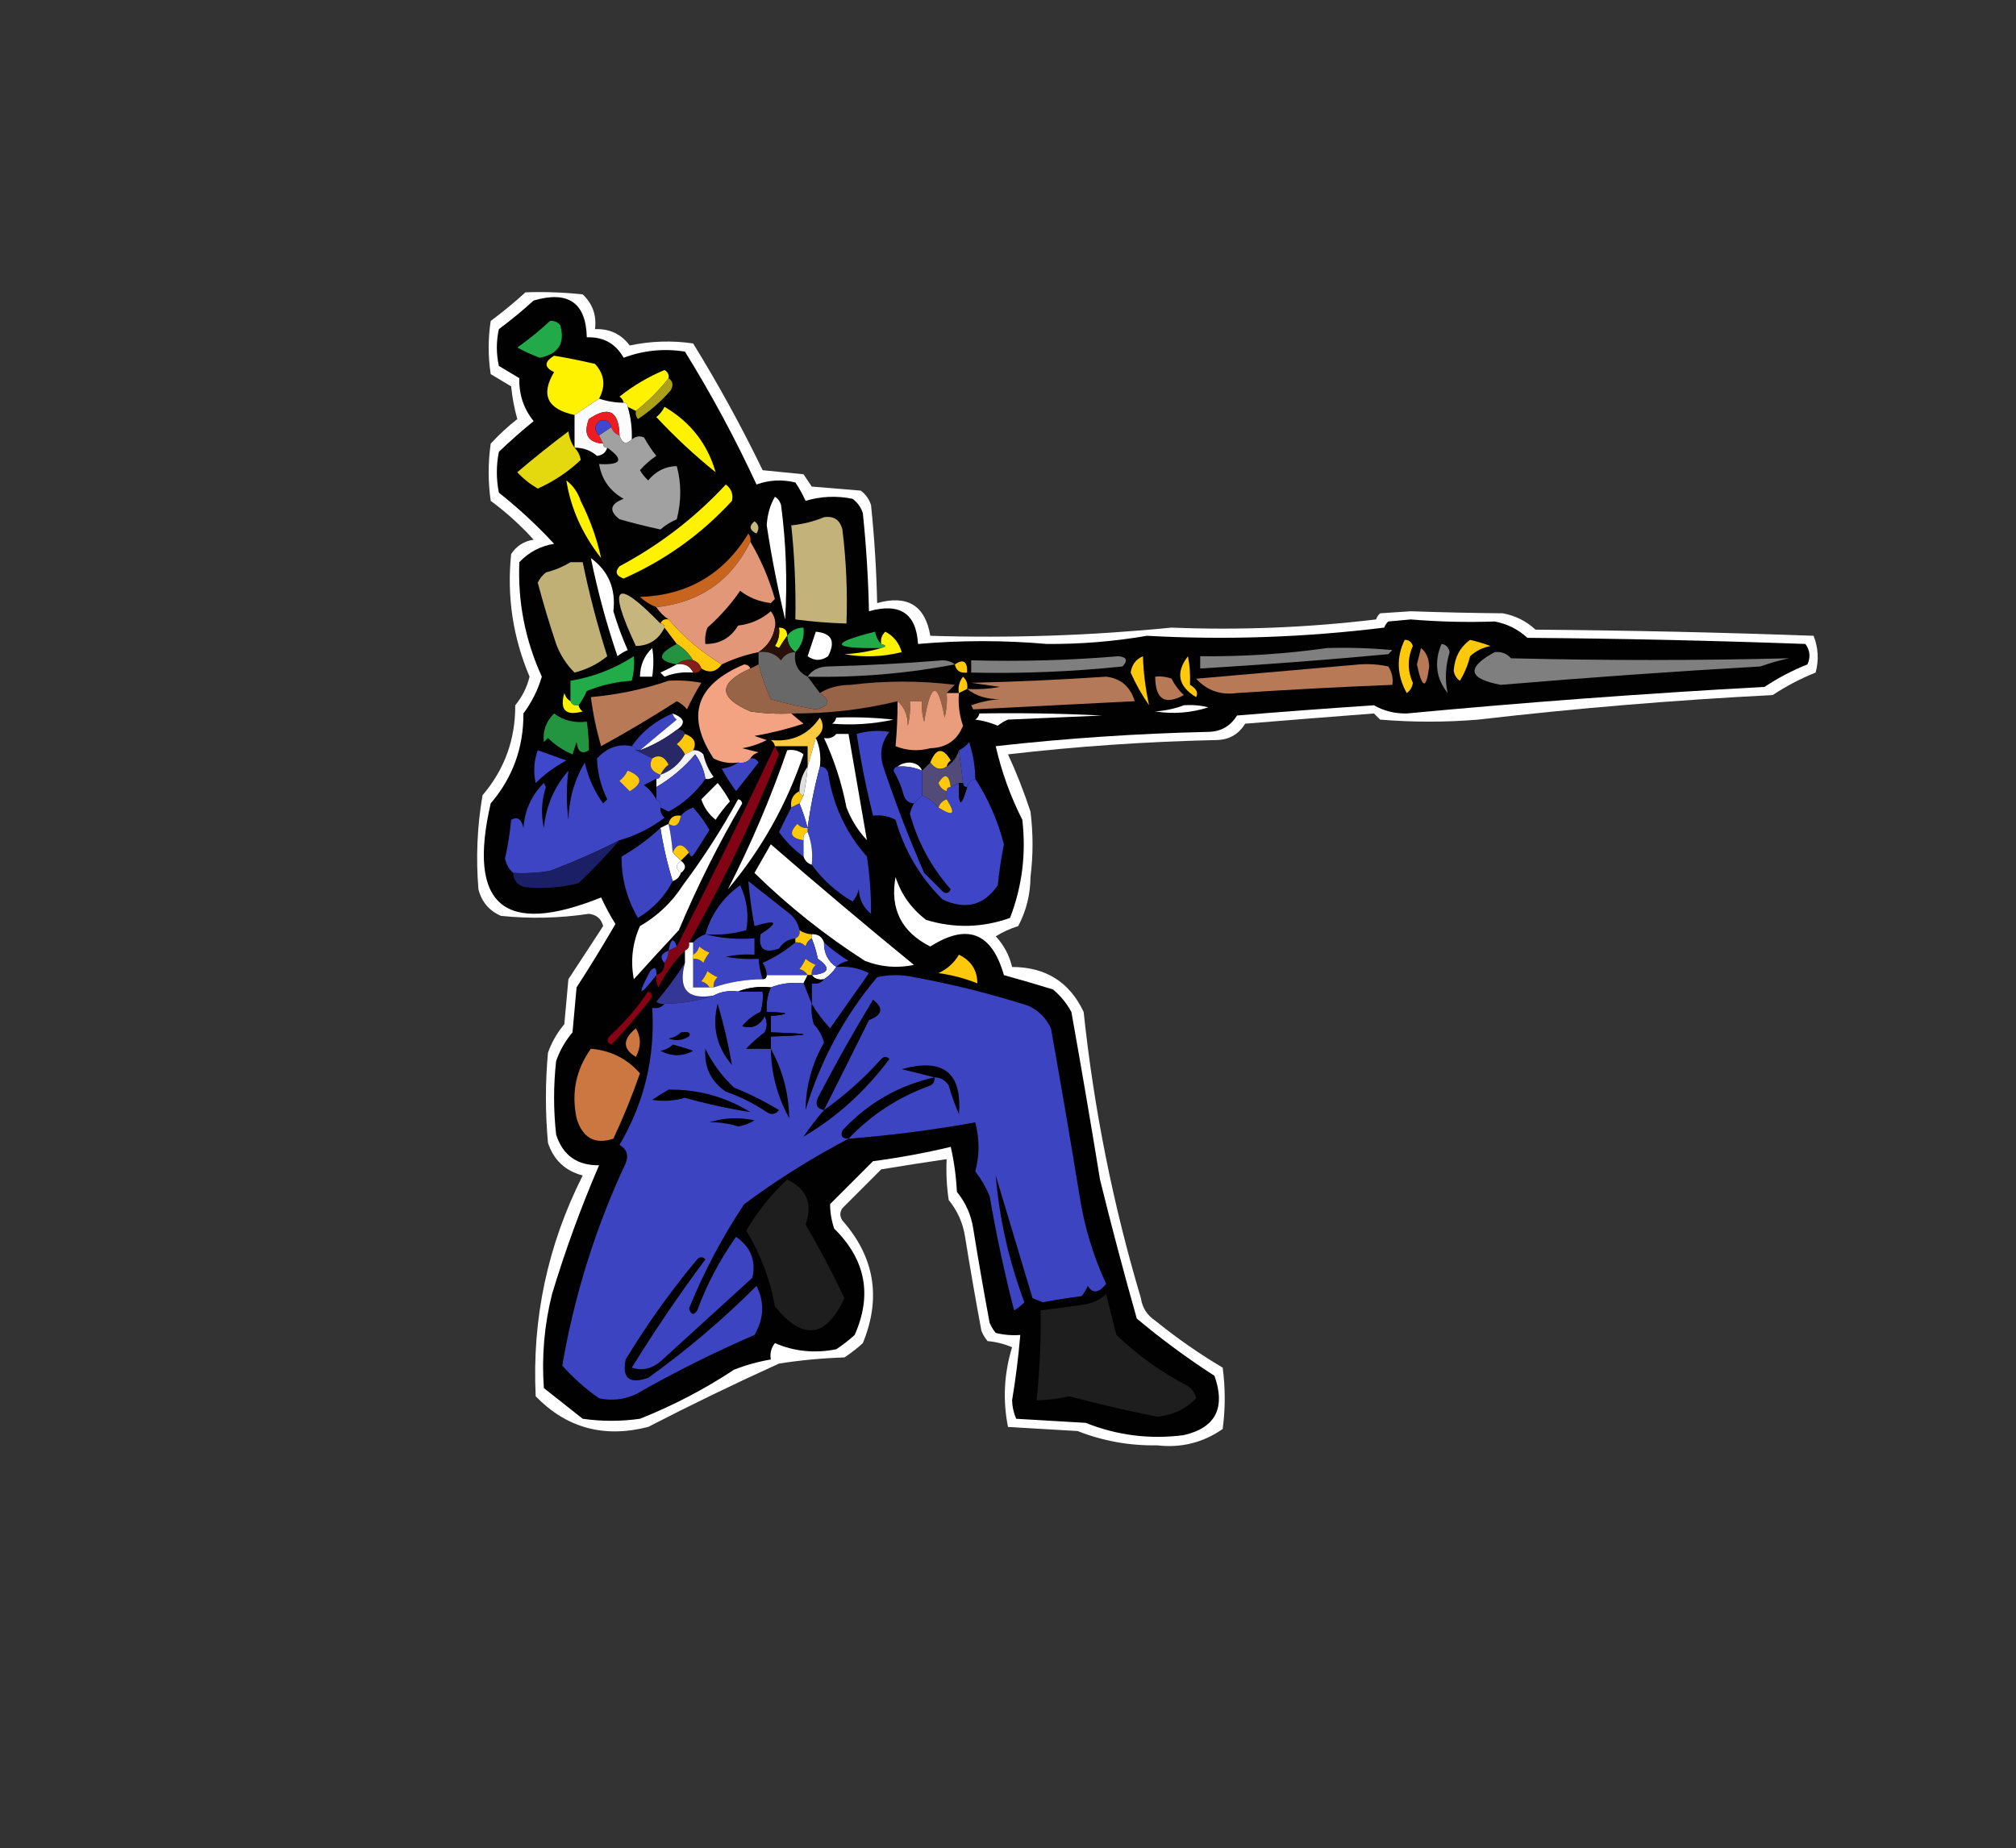 <?xml version="1.0" encoding="UTF-8"?>
<!DOCTYPE svg PUBLIC "-//W3C//DTD SVG 1.1//EN" "http://www.w3.org/Graphics/SVG/1.1/DTD/svg11.dtd">
<svg xmlns="http://www.w3.org/2000/svg" version="1.1" width="493px" height="452px" style="shape-rendering:geometricPrecision; text-rendering:geometricPrecision; image-rendering:optimizeQuality; fill-rule:evenodd; clip-rule:evenodd" xmlns:xlink="http://www.w3.org/1999/xlink">
<rect width="100%" height="100%" fill="#333333" stroke="none"/>
<g><path style="opacity:1" fill="#fefffe" d="M 128.5,71.5 C 133.179,71.334 137.845,71.501 142.5,72C 144.93,74.305 145.93,77.138 145.5,80.5C 149.054,80.361 151.888,81.694 154,84.5C 159.126,83.408 164.293,83.241 169.5,84C 175.675,94.013 181.341,104.346 186.5,115C 189.833,115.333 193.167,115.667 196.5,116C 197.167,117 197.833,118 198.5,119C 202.5,119.333 206.5,119.667 210.5,120C 211.701,120.903 212.535,122.069 213,123.5C 213.832,131.483 214.332,139.483 214.5,147.5C 221.922,145.433 226.256,148.099 227.5,155.5C 247.169,156.109 266.835,155.442 286.5,153.5C 303.18,154.167 319.847,153.5 336.5,151.5C 336.709,150.914 337.043,150.414 337.5,150C 340,149.833 342.5,149.667 345,149.5C 352.363,149.761 359.863,149.927 367.5,150C 370.588,150.579 373.255,151.913 375.5,154C 398.21,154.177 420.876,154.677 443.5,155.5C 444.655,158.446 444.821,161.446 444,164.5C 440.32,165.964 436.82,167.798 433.5,170C 409.326,171.234 385.326,173.234 361.5,176C 353.5,176.667 345.5,176.667 337.5,176C 337,175.5 336.5,175 336,174.5C 325.555,175.301 315.055,176.134 304.5,177C 302.892,179.609 300.559,180.942 297.5,181C 280.376,181.373 263.376,182.54 246.5,184.5C 248.579,189.003 250.412,193.67 252,198.5C 252.667,203.833 252.667,209.167 252,214.5C 251.969,218.768 250.969,222.768 249,226.5C 247.053,227.11 245.219,227.943 243.5,229C 245.484,231.134 246.818,233.634 247.5,236.5C 255.725,236.521 261.559,240.188 265,247.5C 267.525,271.328 272.191,294.662 279,317.5C 279.346,319.848 280.513,321.681 282.5,323C 287.745,327.253 293.245,331.086 299,334.5C 299.667,339.5 299.667,344.5 299,349.5C 294.195,352.846 288.862,354.179 283,353.5C 276.256,353.618 269.756,352.451 263.5,350C 257.833,349.667 252.167,349.333 246.5,349C 245.195,342.468 245.529,335.968 247.5,329.5C 245.577,328.692 243.577,328.192 241.5,328C 240.874,327.25 240.374,326.416 240,325.5C 238.574,317.853 237.241,310.186 236,302.5C 235.479,299.126 234.146,296.126 232,293.5C 231.502,290.183 231.335,286.85 231.5,283.5C 226.173,284.285 220.839,285.118 215.5,286C 212.333,289.167 209.167,292.333 206,295.5C 205.333,296.5 205.333,297.5 206,298.5C 213.879,307.441 215.545,317.441 211,328.5C 209.59,329.787 208.09,330.954 206.5,332C 201.136,332.171 195.802,332.671 190.5,333.5C 179.72,338.39 169.053,343.556 158.5,349C 147.684,351.761 138.517,349.261 131,341.5C 130.079,322.515 133.912,304.515 142.5,287.5C 138.21,286.376 135.377,283.71 134,279.5C 133.333,272.167 133.333,264.833 134,257.5C 134.901,254.929 136.234,252.596 138,250.5C 138.333,246.833 138.667,243.167 139,239.5C 141.833,235.167 144.667,230.833 147.5,226.5C 147.038,224.709 145.871,223.709 144,223.5C 136.859,224.577 129.693,224.744 122.5,224C 119.619,222.749 117.786,220.583 117,217.5C 116.358,209.797 116.691,202.131 118,194.5C 123.38,188.194 126.046,180.86 126,172.5C 127.696,170.44 128.863,168.107 129.5,165.5C 125.423,155.866 123.923,145.866 125,135.5C 126.319,133.513 128.152,132.346 130.5,132C 127.299,128.464 123.799,125.297 120,122.5C 119.333,117.833 119.333,113.167 120,108.5C 122.043,106.288 124.209,104.288 126.5,102.5C 125.77,99.891 125.27,97.224 125,94.5C 123.333,93.5 121.667,92.5 120,91.5C 119.333,87.167 119.333,82.833 120,78.5C 122.996,76.267 125.829,73.934 128.5,71.5 Z"/></g>
<g><path style="opacity:1" fill="#020101" d="M 130.5,73.5 C 138.963,71.036 143.297,74.036 143.5,82.5C 147.555,82.359 150.555,84.026 152.5,87.5C 157.362,85.68 162.362,85.18 167.5,86C 173.969,96.435 179.803,107.268 185,118.5C 188.073,117.383 191.24,117.216 194.5,118C 195.46,119.419 196.293,120.919 197,122.5C 200.744,121.374 204.577,121.207 208.5,122C 209.701,122.903 210.535,124.069 211,125.5C 211.832,133.483 212.332,141.483 212.5,149.5C 220.064,147.37 224.064,150.037 224.5,157.5C 234.981,156.58 245.481,156.58 256,157.5C 264.23,157.56 272.396,156.893 280.5,155.5C 299.713,156.563 319.046,155.896 338.5,153.5C 338.709,152.914 339.043,152.414 339.5,152C 341.333,151.833 343.167,151.667 345,151.5C 351.808,152.075 358.641,152.242 365.5,152C 368.588,152.579 371.255,153.913 373.5,156C 396.21,156.177 418.876,156.677 441.5,157.5C 442.631,159.074 442.798,160.741 442,162.5C 438.32,163.964 434.82,165.798 431.5,168C 402.014,169.616 372.848,171.783 344,174.5C 341.094,174.555 338.427,173.888 336,172.5C 324.833,173.238 313.666,174.072 302.5,175C 300.892,177.609 298.559,178.942 295.5,179C 278.048,179.402 260.715,180.569 243.5,182.5C 244.927,188.763 247.094,194.763 250,200.5C 250.964,208.787 249.964,216.787 247,224.5C 240.249,226.915 233.416,227.082 226.5,225C 222.884,222.258 220.384,218.758 219,214.5C 217.596,222.268 220.429,227.935 227.5,231.5C 236.534,225.74 242.534,228.074 245.5,238.5C 249.527,239.605 253.527,240.771 257.5,242C 259.359,243.558 260.859,245.391 262,247.5C 264.436,261.113 266.769,274.78 269,288.5C 271.816,299.936 274.816,311.27 278,322.5C 284.074,327.581 290.407,332.248 297,336.5C 299.748,344.378 297.248,349.211 289.5,351C 281.228,352.082 273.228,351.082 265.5,348C 259.833,347.667 254.167,347.333 248.5,347C 247.884,345.6 247.551,344.1 247.5,342.5C 248.386,337.186 249.053,331.853 249.5,326.5C 247.473,326.662 245.473,326.495 243.5,326C 242.874,325.25 242.374,324.416 242,323.5C 240.574,315.853 239.241,308.186 238,300.5C 237.479,297.126 236.146,294.126 234,291.5C 233.825,287.789 233.325,284.122 232.5,280.5C 226.241,281.99 219.908,283.157 213.5,284C 210,287.5 206.5,291 203,294.5C 202.986,296.471 203.319,298.471 204,300.5C 211.686,308.063 213.352,316.729 209,326.5C 207.59,327.787 206.09,328.954 204.5,330C 199.245,331.047 194.245,330.547 189.5,328.5C 188.571,329.689 188.238,331.022 188.5,332.5C 185.432,333.022 182.432,333.855 179.5,335C 172.274,339.78 164.608,343.78 156.5,347C 151.833,347.667 147.167,347.667 142.5,347C 139.333,344.5 136.167,342 133,339.5C 132.441,331.742 133.107,324.076 135,316.5C 138.245,305.764 142.078,295.264 146.5,285C 141.128,285.068 137.628,282.568 136,277.5C 135.333,271.5 135.333,265.5 136,259.5C 136.901,256.929 138.234,254.596 140,252.5C 140.333,248.833 140.667,245.167 141,241.5C 144.305,236.384 147.472,231.217 150.5,226C 149.206,223.913 148.039,221.746 147,219.5C 123.241,229.072 114.241,221.406 120,196.5C 125.38,190.194 128.046,182.86 128,174.5C 130.03,171.774 131.53,168.774 132.5,165.5C 128.432,156.57 126.599,147.237 127,137.5C 129.295,135.062 132.128,133.562 135.5,133C 131.301,128.466 126.801,124.299 122,120.5C 121.333,117.167 121.333,113.833 122,110.5C 124.739,107.882 127.573,105.382 130.5,103C 128.059,99.989 126.893,96.489 127,92.5C 125.333,91.5 123.667,90.5 122,89.5C 121.333,86.5 121.333,83.5 122,80.5C 124.996,78.267 127.829,75.934 130.5,73.5 Z"/></g>
<g><path style="opacity:1" fill="#22a949" d="M 134.5,78.5 C 135.496,78.414 136.329,78.748 137,79.5C 138.252,83.925 136.586,86.592 132,87.5C 130.107,86.804 128.274,85.97 126.5,85C 129.355,82.969 132.022,80.802 134.5,78.5 Z"/></g>
<g><path style="opacity:1" fill="#fef200" d="M 146.5,97.5 C 144.537,98.82 142.537,100.154 140.5,101.5C 133.834,100.07 132.168,96.57 135.5,91C 133.043,89.846 133.043,88.512 135.5,87C 138.596,87.509 141.929,88.175 145.5,89C 147.838,91.542 148.172,94.375 146.5,97.5 Z"/></g>
<g><path style="opacity:1" fill="#fef200" d="M 163.5,92.5 C 161.167,95.5 158.5,98.167 155.5,100.5C 154.833,100.167 154.167,99.833 153.5,99.5C 153.5,98.833 153.167,98.5 152.5,98.5C 152.389,97.883 152.056,97.383 151.5,97C 154.869,94.316 158.536,92.149 162.5,90.5C 163.298,90.957 163.631,91.624 163.5,92.5 Z"/></g>
<g><path style="opacity:1" fill="#aaa019" d="M 163.5,92.5 C 164.573,93.251 164.74,94.251 164,95.5C 161.629,98.206 158.963,100.539 156,102.5C 155.536,101.906 155.369,101.239 155.5,100.5C 158.5,98.167 161.167,95.5 163.5,92.5 Z"/></g>
<g><path style="opacity:1" fill="#fbfbfb" d="M 146.5,97.5 C 148.435,98.15 150.435,98.483 152.5,98.5C 153.167,98.5 153.5,98.833 153.5,99.5C 154.265,102.096 154.599,104.763 154.5,107.5C 153.105,108.815 152.105,108.481 151.5,106.5C 151.336,100.512 148.836,99.179 144,102.5C 142.608,106.22 143.775,108.22 147.5,108.5C 147.5,109.167 147.833,109.5 148.5,109.5C 148.134,110.695 147.301,111.361 146,111.5C 144.433,110.144 142.6,109.477 140.5,109.5C 140.5,106.833 140.5,104.167 140.5,101.5C 142.537,100.154 144.537,98.82 146.5,97.5 Z"/></g>
<g><path style="opacity:1" fill="#fef200" d="M 162.5,99.5 C 168.848,103.228 173.015,108.562 175,115.5C 169.866,111.367 165.032,106.867 160.5,102C 161.381,101.292 162.047,100.458 162.5,99.5 Z"/></g>
<g><path style="opacity:1" fill="#ec1c23" d="M 151.5,106.5 C 150.5,106.167 149.833,105.5 149.5,104.5C 148.998,102.915 147.998,102.415 146.5,103C 145.316,104.145 145.316,105.312 146.5,106.5C 146.833,107.167 147.167,107.833 147.5,108.5C 143.775,108.22 142.608,106.22 144,102.5C 148.836,99.179 151.336,100.512 151.5,106.5 Z"/></g>
<g><path style="opacity:1" fill="#3f47cc" d="M 149.5,104.5 C 148.5,105.167 147.5,105.833 146.5,106.5C 145.316,105.312 145.316,104.145 146.5,103C 147.998,102.415 148.998,102.915 149.5,104.5 Z"/></g>
<g><path style="opacity:1" fill="#e4d80e" d="M 140.5,109.5 C 141.362,110.39 141.862,111.39 142,112.5C 138.908,115.422 135.408,117.755 131.5,119.5C 129.611,118.396 127.945,117.063 126.5,115.5C 130.536,112.057 134.703,108.724 139,105.5C 139.21,107.058 139.71,108.391 140.5,109.5 Z"/></g>
<g><path style="opacity:1" fill="#a1a1a1" d="M 149.5,104.5 C 149.833,105.5 150.5,106.167 151.5,106.5C 152.105,108.481 153.105,108.815 154.5,107.5C 155.423,106.697 156.423,106.53 157.5,107C 158.376,108.586 159.376,110.086 160.5,111.5C 159.019,112.48 157.685,113.647 156.5,115C 157.047,115.925 157.713,116.758 158.5,117.5C 160.394,115.219 162.728,114.052 165.5,114C 166.642,118.24 166.642,122.573 165.5,127C 164.034,127.635 162.7,128.469 161.5,129.5C 158.148,128.774 154.815,127.941 151.5,127C 148.846,124.928 149.18,123.261 152.5,122C 149.137,120.101 147.137,117.268 146.5,113.5C 151.997,113.781 152.664,112.447 148.5,109.5C 147.833,109.5 147.5,109.167 147.5,108.5C 147.167,107.833 146.833,107.167 146.5,106.5C 147.5,105.833 148.5,105.167 149.5,104.5 Z"/></g>
<g><path style="opacity:1" fill="#fef200" d="M 138.5,117.5 C 140.136,118.749 141.303,120.416 142,122.5C 144.296,127.061 145.963,131.728 147,136.5C 142.413,130.683 139.58,124.35 138.5,117.5 Z"/></g>
<g><path style="opacity:1" fill="#fef200" d="M 177.5,118.5 C 178.848,119.527 179.348,120.86 179,122.5C 171.489,130.673 162.656,137.006 152.5,141.5C 150.646,140.824 150.313,139.824 151.5,138.5C 161.318,133.266 169.984,126.599 177.5,118.5 Z"/></g>
<g><path style="opacity:1" fill="#fefffe" d="M 189.5,121.5 C 190.222,121.918 190.722,122.584 191,123.5C 192.234,132.809 192.567,142.142 192,151.5C 190.177,143.885 188.677,136.218 187.5,128.5C 187.643,125.887 188.31,123.553 189.5,121.5 Z"/></g>
<g><path style="opacity:1" fill="#c3b279" d="M 201.5,126.5 C 203.911,126.137 205.411,127.137 206,129.5C 206.944,137.156 207.277,144.822 207,152.5C 202.873,152.388 198.706,152.055 194.5,151.5C 194.646,143.804 194.313,136.138 193.5,128.5C 196.373,128.198 199.039,127.531 201.5,126.5 Z"/></g>
<g><path style="opacity:1" fill="#c8b87d" d="M 184.5,127.5 C 185.573,128.251 185.74,129.251 185,130.5C 183.272,129.648 183.105,128.648 184.5,127.5 Z"/></g>
<g><path style="opacity:1" fill="#c7641d" d="M 183.5,132.5 C 178.828,142.013 171.162,147.346 160.5,148.5C 159.027,147.928 157.693,147.095 156.5,146C 168.134,145.6 176.967,140.434 183,130.5C 183.464,131.094 183.631,131.761 183.5,132.5 Z"/></g>
<g><path style="opacity:1" fill="#e19778" d="M 183.5,132.5 C 186.06,136.819 188.06,141.486 189.5,146.5C 189.167,146.833 188.833,147.167 188.5,147.5C 185.655,147.167 183.155,146.167 181,144.5C 178.789,147.723 176.122,150.723 173,153.5C 172.51,154.793 172.343,156.127 172.5,157.5C 175.967,157.554 178.634,156.054 180.5,153C 183.539,152.647 186.205,151.48 188.5,149.5C 189.429,150.689 189.762,152.022 189.5,153.5C 189.024,156.071 187.69,158.071 185.5,159.5C 182.373,160.125 179.373,161.125 176.5,162.5C 171.57,159.535 167.237,155.869 163.5,151.5C 162.306,150.728 161.306,149.728 160.5,148.5C 171.162,147.346 178.828,142.013 183.5,132.5 Z"/></g>
<g><path style="opacity:1" fill="#fefffe" d="M 144.5,136.5 C 148.799,139.651 150.633,143.984 150,149.5C 150.975,152.76 152.142,155.927 153.5,159C 152.584,159.374 151.75,159.874 151,160.5C 148.323,152.635 146.156,144.635 144.5,136.5 Z"/></g>
<g><path style="opacity:1" fill="#c1b076" d="M 139.5,137.5 C 140.5,137.5 141.5,137.5 142.5,137.5C 144.088,145.266 146.088,152.933 148.5,160.5C 146.206,162.388 143.539,163.722 140.5,164.5C 138.515,162.543 137.015,160.21 136,157.5C 134.344,152.54 132.844,147.54 131.5,142.5C 131.977,141.522 132.643,140.689 133.5,140C 135.723,139.434 137.723,138.6 139.5,137.5 Z"/></g>
<g><path style="opacity:1" fill="#c6b57c" d="M 161.5,152.5 C 162.167,152.5 162.5,152.833 162.5,153.5C 161.069,156.435 158.736,157.935 155.5,158C 148.467,142.997 150.467,141.164 161.5,152.5 Z"/></g>
<g><path style="opacity:1" fill="#fec90d" d="M 161.5,152.5 C 161.842,151.662 162.508,151.328 163.5,151.5C 167.237,155.869 171.57,159.535 176.5,162.5C 175.104,164.373 173.437,164.706 171.5,163.5C 171.167,162.5 170.5,161.833 169.5,161.5C 168.5,159.833 167.167,158.5 165.5,157.5C 164.488,156.128 163.488,154.795 162.5,153.5C 162.5,152.833 162.167,152.5 161.5,152.5 Z"/></g>
<g><path style="opacity:1" fill="#fef200" d="M 190.5,153.5 C 191.833,153.5 192.5,154.167 192.5,155.5C 191.842,156.398 191.176,157.398 190.5,158.5C 190.167,158.333 189.833,158.167 189.5,158C 190.38,156.644 190.714,155.144 190.5,153.5 Z"/></g>
<g><path style="opacity:1" fill="#22b14b" d="M 194.5,159.5 C 193.194,158.533 192.527,157.199 192.5,155.5C 193.467,154.194 194.801,153.527 196.5,153.5C 196.741,155.898 196.074,157.898 194.5,159.5 Z"/></g>
<g><path style="opacity:1" fill="#fefffe" d="M 199.5,154.5 C 203.395,154.857 204.395,156.857 202.5,160.5C 200.802,161.681 199.135,161.681 197.5,160.5C 198.172,158.47 198.838,156.47 199.5,154.5 Z"/></g>
<g><path style="opacity:1" fill="#22aa49" d="M 215.5,157.5 C 216.833,157.833 216.833,158.167 215.5,158.5C 203.193,158.674 202.693,157.341 214,154.5C 214.232,155.737 214.732,156.737 215.5,157.5 Z"/></g>
<g><path style="opacity:1" fill="#fef200" d="M 215.5,158.5 C 216.833,158.167 216.833,157.833 215.5,157.5C 215.281,156.325 215.614,155.325 216.5,154.5C 218.543,155.579 219.876,157.246 220.5,159.5C 215.869,160.662 211.202,160.828 206.5,160C 209.695,159.819 212.695,159.319 215.5,158.5 Z"/></g>
<g><path style="opacity:1" fill="#29100a" d="M 189.5,153.5 C 189.833,153.5 190.167,153.5 190.5,153.5C 190.714,155.144 190.38,156.644 189.5,158C 189.833,158.167 190.167,158.333 190.5,158.5C 191.176,157.398 191.842,156.398 192.5,155.5C 192.527,157.199 193.194,158.533 194.5,159.5C 192.983,159.511 191.816,160.177 191,161.5C 189.556,159.845 187.722,159.178 185.5,159.5C 187.69,158.071 189.024,156.071 189.5,153.5 Z"/></g>
<g><path style="opacity:1" fill="#fec90d" d="M 343.5,156.5 C 344.497,156.47 345.164,156.97 345.5,158C 344.167,161 344.167,164 345.5,167C 345.37,168.059 344.87,168.892 344,169.5C 341.592,165.133 341.425,160.8 343.5,156.5 Z"/></g>
<g><path style="opacity:1" fill="#fec90d" d="M 359.5,156.5 C 361.179,156.892 362.846,157.392 364.5,158C 362.579,158.36 360.912,159.194 359.5,160.5C 358.965,162.661 358.132,164.661 357,166.5C 356.13,165.892 355.63,165.059 355.5,164C 355.737,160.747 357.071,158.247 359.5,156.5 Z"/></g>
<g><path style="opacity:1" fill="#239341" d="M 165.5,157.5 C 167.167,158.5 168.5,159.833 169.5,161.5C 167.901,161.232 166.568,161.566 165.5,162.5C 160.675,161.644 160.675,159.978 165.5,157.5 Z"/></g>
<g><path style="opacity:1" fill="#7e7f7e" d="M 352.5,157.5 C 353.586,157.62 354.253,158.287 354.5,159.5C 353.48,162.839 353.313,166.173 354,169.5C 351.168,165.919 350.668,161.919 352.5,157.5 Z"/></g>
<g><path style="opacity:1" fill="#fefffe" d="M 159.5,158.5 C 159.865,160.588 159.865,162.921 159.5,165.5C 158.5,165.5 157.5,165.5 156.5,165.5C 156.545,162.679 157.545,160.346 159.5,158.5 Z"/></g>
<g><path style="opacity:1" fill="#7e7f7e" d="M 324.5,158.5 C 329.844,158.334 335.177,158.501 340.5,159C 340.167,159.333 339.833,159.667 339.5,160C 324.182,161.416 308.848,162.582 293.5,163.5C 293.5,162.5 293.5,161.5 293.5,160.5C 304.034,160.607 314.367,159.94 324.5,158.5 Z"/></g>
<g><path style="opacity:1" fill="#b87a56" d="M 347.5,158.5 C 348.765,159.514 349.431,161.014 349.5,163C 348.789,168.699 347.789,168.532 346.5,162.5C 346.846,161.151 347.179,159.817 347.5,158.5 Z"/></g>
<g><path style="opacity:1" fill="#686868" d="M 185.5,159.5 C 187.722,159.178 189.556,159.845 191,161.5C 191.816,160.177 192.983,159.511 194.5,159.5C 194.087,162.32 195.087,164.32 197.5,165.5C 198.512,166.872 199.512,168.205 200.5,169.5C 203.233,171.397 202.9,172.73 199.5,173.5C 195.78,172.88 192.114,172.047 188.5,171C 187.268,168.234 186.268,165.401 185.5,162.5C 185.5,161.5 185.5,160.5 185.5,159.5 Z"/></g>
<g><path style="opacity:1" fill="#7e7f7e" d="M 365.5,159.5 C 367.103,159.312 368.437,159.812 369.5,161C 392.185,161.564 414.851,161.564 437.5,161C 435.122,161.511 432.788,162.178 430.5,163C 409.309,164.22 388.142,165.72 367,167.5C 358.989,165.989 358.489,163.323 365.5,159.5 Z"/></g>
<g><path style="opacity:1" fill="#22ab49" d="M 141.5,172.5 C 140.508,172.672 139.842,172.338 139.5,171.5C 139.5,169.833 139.5,168.167 139.5,166.5C 145.08,165.584 150.247,163.584 155,160.5C 155.18,162.488 155.014,164.488 154.5,166.5C 150.708,166.726 147.041,167.56 143.5,169C 142.915,170.302 142.249,171.469 141.5,172.5 Z"/></g>
<g><path style="opacity:1" fill="#7e7f7e" d="M 273.5,160.5 C 275.549,160.706 275.883,161.539 274.5,163C 262.202,164.284 249.869,164.784 237.5,164.5C 237.5,163.5 237.5,162.5 237.5,161.5C 249.678,161.828 261.678,161.495 273.5,160.5 Z"/></g>
<g><path style="opacity:1" fill="#fec90d" d="M 279.5,160.5 C 279.604,164.35 280.104,168.35 281,172.5C 279.23,169.958 277.73,167.291 276.5,164.5C 276.787,162.557 277.787,161.223 279.5,160.5 Z"/></g>
<g><path style="opacity:1" fill="#fec90d" d="M 290.5,160.5 C 290.938,162.638 291.105,164.972 291,167.5C 292.58,168.426 293.08,169.426 292.5,170.5C 288.105,167.86 287.439,164.526 290.5,160.5 Z"/></g>
<g><path style="opacity:1" fill="#831e18" d="M 165.5,162.5 C 166.568,161.566 167.901,161.232 169.5,161.5C 170.5,161.833 171.167,162.5 171.5,163.5C 171.158,164.338 170.492,164.672 169.5,164.5C 168.713,162.896 167.38,162.229 165.5,162.5 Z"/></g>
<g><path style="opacity:1" fill="#7e7f7e" d="M 233.5,162.5 C 221.776,164.749 209.776,165.749 197.5,165.5C 198.589,163.883 200.256,163.05 202.5,163C 211.853,162.753 221.186,162.253 230.5,161.5C 231.726,161.52 232.726,161.853 233.5,162.5 Z"/></g>
<g><path style="opacity:1" fill="#fec90d" d="M 233.5,162.5 C 235.598,161.086 236.598,161.752 236.5,164.5C 234.821,164.715 233.821,164.048 233.5,162.5 Z"/></g>
<g><path style="opacity:1" fill="#fefffe" d="M 165.5,162.5 C 167.38,162.229 168.713,162.896 169.5,164.5C 167.08,164.292 164.747,164.626 162.5,165.5C 162.167,165.167 161.833,164.833 161.5,164.5C 162.949,163.828 164.282,163.161 165.5,162.5 Z"/></g>
<g><path style="opacity:1" fill="#f3a381" d="M 183.5,163.5 C 175.581,167.07 175.581,170.57 183.5,174C 186.817,174.498 190.15,174.665 193.5,174.5C 194.429,175.315 195.429,176.148 196.5,177C 192.642,178.273 188.642,179.273 184.5,180C 185.5,180.333 186.5,180.667 187.5,181C 185.608,181.973 183.608,182.64 181.5,183C 182.833,183.333 184.167,183.667 185.5,184C 184.584,184.278 183.918,184.778 183.5,185.5C 182.791,186.404 181.791,186.737 180.5,186.5C 178.396,186.799 176.396,186.466 174.5,185.5C 167.667,175.106 170.167,167.44 182,162.5C 182.765,162.57 183.265,162.903 183.5,163.5 Z"/></g>
<g><path style="opacity:1" fill="#976448" d="M 185.5,162.5 C 186.268,165.401 187.268,168.234 188.5,171C 192.114,172.047 195.78,172.88 199.5,173.5C 202.9,172.73 203.233,171.397 200.5,169.5C 202.571,168.191 205.071,167.525 208,167.5C 216.512,166.443 225.012,166.443 233.5,167.5C 232.757,168.182 232.091,168.849 231.5,169.5C 231.662,171.527 231.495,173.527 231,175.5C 229.3,166.435 227.634,166.769 226,176.5C 225.506,174.866 225.34,173.199 225.5,171.5C 224.5,171.5 223.5,171.5 222.5,171.5C 222.662,173.527 222.495,175.527 222,177.5C 221.998,174.949 221.164,172.949 219.5,171.5C 211.116,173.556 202.45,174.556 193.5,174.5C 190.15,174.665 186.817,174.498 183.5,174C 175.581,170.57 175.581,167.07 183.5,163.5C 184.167,163.167 184.833,162.833 185.5,162.5 Z"/></g>
<g><path style="opacity:1" fill="#b87a56" d="M 332.5,162.5 C 334.857,162.337 337.19,162.503 339.5,163C 340.38,164.356 340.714,165.856 340.5,167.5C 327.828,168.008 315.161,168.675 302.5,169.5C 298.509,170.067 295.175,168.9 292.5,166C 305.984,164.828 319.318,163.661 332.5,162.5 Z"/></g>
<g><path style="opacity:1" fill="#fec90d" d="M 236.5,168.5 C 235.833,168.833 235.167,169.167 234.5,169.5C 234.238,168.022 234.571,166.689 235.5,165.5C 236.386,166.325 236.719,167.325 236.5,168.5 Z"/></g>
<g><path style="opacity:1" fill="#b47959" d="M 236.5,168.5 C 239.187,168.664 241.854,168.497 244.5,168C 242.167,167.667 239.833,167.333 237.5,167C 248.515,166.741 259.515,166.241 270.5,165.5C 274.076,165.927 276.409,167.927 277.5,171.5C 264.271,172.175 251.104,172.842 238,173.5C 237.833,173.167 237.667,172.833 237.5,172.5C 239.766,171.686 242.1,171.186 244.5,171C 241.325,171.053 238.658,170.22 236.5,168.5 Z"/></g>
<g><path style="opacity:1" fill="#b87a56" d="M 282.5,165.5 C 283.873,165.343 285.207,165.51 286.5,166C 287.257,167.512 288.257,168.846 289.5,170C 284.852,172.551 282.518,171.051 282.5,165.5 Z"/></g>
<g><path style="opacity:1" fill="#b87a56" d="M 163.5,166.5 C 166.187,166.336 168.854,166.503 171.5,167C 170.206,169.087 169.039,171.254 168,173.5C 167.311,172.643 166.478,171.977 165.5,171.5C 159.444,175.398 153.277,179.064 147,182.5C 145.844,178.56 145.01,174.56 144.5,170.5C 151.116,169.903 157.449,168.569 163.5,166.5 Z"/></g>
<g><path style="opacity:1" fill="#e99d7c" d="M 231.5,169.5 C 232.5,169.5 233.5,169.5 234.5,169.5C 234.274,172.249 234.607,174.916 235.5,177.5C 234.088,181.048 231.421,182.881 227.5,183C 224.571,183.777 221.737,183.61 219,182.5C 219.337,178.921 219.504,175.254 219.5,171.5C 221.164,172.949 221.998,174.949 222,177.5C 222.495,175.527 222.662,173.527 222.5,171.5C 223.5,171.5 224.5,171.5 225.5,171.5C 225.34,173.199 225.506,174.866 226,176.5C 227.634,166.769 229.3,166.435 231,175.5C 231.495,173.527 231.662,171.527 231.5,169.5 Z"/></g>
<g><path style="opacity:1" fill="#fef200" d="M 139.5,171.5 C 139.842,172.338 140.508,172.672 141.5,172.5C 141.611,173.117 141.944,173.617 142.5,174C 138.333,175.167 136.833,173.667 138,169.5C 138.278,170.416 138.778,171.082 139.5,171.5 Z"/></g>
<g><path style="opacity:1" fill="#fefffe" d="M 289.5,172.5 C 291.527,172.338 293.527,172.505 295.5,173C 291.239,174.363 286.905,174.696 282.5,174C 285.036,173.814 287.369,173.314 289.5,172.5 Z"/></g>
<g><path style="opacity:1" fill="#239541" d="M 135.5,174.5 C 137.82,176.226 140.487,176.893 143.5,176.5C 143.851,178.869 144.018,181.203 144,183.5C 142.284,184.552 141.284,183.886 141,181.5C 140.667,182.5 140.333,183.5 140,184.5C 137.713,183.526 135.713,182.193 134,180.5C 133.667,180.833 133.333,181.167 133,181.5C 132.683,178.793 133.516,176.46 135.5,174.5 Z"/></g>
<g><path style="opacity:1" fill="#3d44c1" d="M 164.5,174.5 C 164.611,175.117 164.944,175.617 165.5,176C 162.429,178.518 159.429,181.018 156.5,183.5C 156.167,183.5 155.833,183.5 155.5,183.5C 155.5,182.833 155.167,182.5 154.5,182.5C 156.993,178.903 160.326,176.237 164.5,174.5 Z"/></g>
<g><path style="opacity:1" fill="#fefffe" d="M 164.5,174.5 C 167.444,175.629 167.777,176.962 165.5,178.5C 162.711,180.641 159.711,182.307 156.5,183.5C 159.429,181.018 162.429,178.518 165.5,176C 164.944,175.617 164.611,175.117 164.5,174.5 Z"/></g>
<g><path style="opacity:1" fill="#fefffe" d="M 239.5,174.5 C 249.506,174.334 259.506,174.5 269.5,175C 261.833,175.333 254.167,175.667 246.5,176C 245.584,176.374 244.75,176.874 244,177.5C 242.266,176.751 240.433,176.251 238.5,176C 239.056,175.617 239.389,175.117 239.5,174.5 Z"/></g>
<g><path style="opacity:1" fill="#fcca3e" d="M 199.5,180.5 C 198.833,182.833 198.167,185.167 197.5,187.5C 197.5,185.833 197.5,184.167 197.5,182.5C 194.833,182.5 192.167,182.5 189.5,182.5C 189.389,181.883 189.056,181.383 188.5,181C 193.662,181.541 197.662,179.708 200.5,175.5C 201.652,177.397 201.319,179.064 199.5,180.5 Z"/></g>
<g><path style="opacity:1" fill="#fefffe" d="M 204.5,175.5 C 209.179,175.334 213.845,175.501 218.5,176C 213.53,177.081 208.53,177.414 203.5,177C 204.056,176.617 204.389,176.117 204.5,175.5 Z"/></g>
<g><path style="opacity:1" fill="#292866" d="M 165.5,178.5 C 166.492,178.328 167.158,178.662 167.5,179.5C 167.047,180.458 166.381,181.292 165.5,182C 166.381,182.708 167.047,183.542 167.5,184.5C 166.089,186.914 164.089,188.581 161.5,189.5C 161.953,188.542 162.619,187.708 163.5,187C 162.434,184.988 161.1,184.488 159.5,185.5C 158.167,184.833 156.833,184.167 155.5,183.5C 155.833,183.5 156.167,183.5 156.5,183.5C 159.711,182.307 162.711,180.641 165.5,178.5 Z"/></g>
<g><path style="opacity:1" fill="#3e46c7" d="M 223.5,196.5 C 224.167,195.833 224.833,195.167 225.5,194.5C 227.03,195.211 228.363,196.211 229.5,197.5C 233.167,199.833 233.833,199.167 231.5,195.5C 231.5,194.833 231.5,194.167 231.5,193.5C 231.5,192.833 231.833,192.5 232.5,192.5C 233.167,192.167 233.833,191.833 234.5,191.5C 234.356,197.371 235.023,197.704 236.5,192.5C 236.833,191.5 237.5,190.833 238.5,190.5C 241.668,195.377 244.001,200.71 245.5,206.5C 244.837,209.806 244.337,213.139 244,216.5C 240.65,221.444 236.15,222.611 230.5,220C 225.003,214.545 221.17,208.045 219,200.5C 217.301,199.594 215.467,199.261 213.5,199.5C 211.85,192.898 210.516,186.231 209.5,179.5C 212.141,178.737 214.808,178.57 217.5,179C 215.522,181.497 215.022,184.331 216,187.5C 218.941,196.323 222.274,204.99 226,213.5C 227.5,215 229,216.5 230.5,218C 231.332,218.688 231.998,218.521 232.5,217.5C 227.764,212.156 224.431,205.989 222.5,199C 222.743,198.098 223.077,197.265 223.5,196.5 Z"/></g>
<g><path style="opacity:1" fill="#fec90d" d="M 167.5,179.5 C 169.762,180.345 170.429,181.678 169.5,183.5C 168.833,183.833 168.167,184.167 167.5,184.5C 167.047,183.542 166.381,182.708 165.5,182C 166.381,181.292 167.047,180.458 167.5,179.5 Z"/></g>
<g><path style="opacity:1" fill="#fefffe" d="M 204.5,179.5 C 205.5,179.5 206.5,179.5 207.5,179.5C 209.019,188.224 210.519,196.89 212,205.5C 209.833,203.17 208.166,200.503 207,197.5C 205.848,191.546 204.015,185.88 201.5,180.5C 202.791,180.737 203.791,180.404 204.5,179.5 Z"/></g>
<g><path style="opacity:1" fill="#fefffe" d="M 199.5,180.5 C 200.468,182.607 200.802,184.941 200.5,187.5C 199.173,192.443 198.173,197.443 197.5,202.5C 196.952,200.374 196.285,198.374 195.5,196.5C 195.833,195.833 196.167,195.167 196.5,194.5C 196.993,192.194 197.326,189.861 197.5,187.5C 198.167,185.167 198.833,182.833 199.5,180.5 Z"/></g>
<g><path style="opacity:1" fill="#3d45c5" d="M 154.5,182.5 C 155.167,182.5 155.5,182.833 155.5,183.5C 156.833,184.167 158.167,184.833 159.5,185.5C 158.571,187.322 159.238,188.655 161.5,189.5C 161.5,190.167 161.167,190.5 160.5,190.5C 159.527,190.987 158.527,191.487 157.5,192C 158.814,192.985 159.814,194.152 160.5,195.5C 161.338,195.842 161.672,196.508 161.5,197.5C 161.414,198.496 161.748,199.329 162.5,200C 159.147,202.533 155.481,204.367 151.5,205.5C 146.017,208.278 140.35,210.778 134.5,213C 131.518,213.498 128.518,213.665 125.5,213.5C 124.475,212.626 123.808,211.459 123.5,210C 124.204,206.872 124.704,203.706 125,200.5C 126.558,199.655 127.558,200.321 128,202.5C 128.326,198.148 129.993,194.481 133,191.5C 133.167,191.833 133.333,192.167 133.5,192.5C 132.415,195.773 132.248,199.106 133,202.5C 133.528,197.109 135.528,192.442 139,188.5C 138.482,192.425 138.482,196.425 139,200.5C 139.13,195.448 140.463,190.781 143,186.5C 143.846,190.234 145.346,193.568 147.5,196.5C 147.833,196.167 148.167,195.833 148.5,195.5C 146.92,192.277 146.086,188.944 146,185.5C 148.457,182.829 151.291,181.829 154.5,182.5 Z"/></g>
<g><path style="opacity:1" fill="#3d44c1" d="M 238.5,190.5 C 237.5,190.833 236.833,191.5 236.5,192.5C 235.833,192.5 235.5,192.167 235.5,191.5C 235.167,188.833 234.833,186.167 234.5,183.5C 235.458,183.047 236.292,182.381 237,181.5C 237.953,184.432 238.453,187.432 238.5,190.5 Z"/></g>
<g><path style="opacity:1" fill="#810314" d="M 189.5,182.5 C 189.804,183.15 190.137,183.817 190.5,184.5C 184.198,200.434 176.864,215.767 168.5,230.5C 168.672,231.492 168.338,232.158 167.5,232.5C 164.865,235.079 162.699,238.079 161,241.5C 160.517,240.552 160.351,239.552 160.5,238.5C 161.906,238.027 162.573,237.027 162.5,235.5C 163.11,234.609 163.443,233.609 163.5,232.5C 164.167,232.167 164.833,231.833 165.5,231.5C 173.801,215.233 181.801,198.9 189.5,182.5 Z"/></g>
<g><path style="opacity:1" fill="#3f47cc" d="M 131.5,183.5 C 133.812,184.32 136.146,185.153 138.5,186C 135.734,187.467 133.234,189.3 131,191.5C 130.398,188.779 130.565,186.113 131.5,183.5 Z"/></g>
<g><path style="opacity:1" fill="#fefffe" d="M 192.5,183.5 C 193.978,183.238 195.311,183.571 196.5,184.5C 192.388,196.73 186.222,207.73 178,217.5C 183.579,206.654 188.412,195.321 192.5,183.5 Z"/></g>
<g><path style="opacity:1" fill="#fec90d" d="M 231.5,187.5 C 230.038,188.471 228.705,188.138 227.5,186.5C 228.905,182.905 230.572,182.738 232.5,186C 231.944,186.383 231.611,186.883 231.5,187.5 Z"/></g>
<g><path style="opacity:1" fill="#fec90d" d="M 161.5,189.5 C 159.238,188.655 158.571,187.322 159.5,185.5C 161.1,184.488 162.434,184.988 163.5,187C 162.619,187.708 161.953,188.542 161.5,189.5 Z"/></g>
<g><path style="opacity:1" fill="#f3f3f3" d="M 169.5,183.5 C 170.496,183.414 171.329,183.748 172,184.5C 172.45,186.519 173.283,188.352 174.5,190C 173.906,190.464 173.239,190.631 172.5,190.5C 172.152,188.287 171.319,186.287 170,184.5C 167.253,187.754 164.086,190.42 160.5,192.5C 160.5,191.833 160.5,191.167 160.5,190.5C 161.167,190.5 161.5,190.167 161.5,189.5C 164.089,188.581 166.089,186.914 167.5,184.5C 168.167,184.167 168.833,183.833 169.5,183.5 Z"/></g>
<g><path style="opacity:1" fill="#3d44c1" d="M 172.5,190.5 C 170.14,193.858 167.14,196.525 163.5,198.5C 162.817,198.137 162.15,197.804 161.5,197.5C 161.672,196.508 161.338,195.842 160.5,195.5C 160.5,194.5 160.5,193.5 160.5,192.5C 164.086,190.42 167.253,187.754 170,184.5C 171.319,186.287 172.152,188.287 172.5,190.5 Z"/></g>
<g><path style="opacity:1" fill="#3d44c1" d="M 183.5,185.5 C 184.376,185.369 185.043,185.702 185.5,186.5C 183.667,188.833 181.833,191.167 180,193.5C 178.708,191.751 177.542,189.918 176.5,188C 178.058,187.79 179.391,187.29 180.5,186.5C 181.791,186.737 182.791,186.404 183.5,185.5 Z"/></g>
<g><path style="opacity:1" fill="#fefffe" d="M 219.5,187.5 C 220.274,186.853 221.274,186.52 222.5,186.5C 224.03,186.64 225.03,187.307 225.5,188.5C 223.621,187.659 221.621,187.325 219.5,187.5 Z"/></g>
<g><path style="opacity:1" fill="#524b7a" d="M 234.5,183.5 C 234.833,186.167 235.167,188.833 235.5,191.5C 235.167,191.5 234.833,191.5 234.5,191.5C 233.833,191.833 233.167,192.167 232.5,192.5C 232.048,189.326 231.048,188.993 229.5,191.5C 229.855,192.522 230.522,193.189 231.5,193.5C 231.5,194.167 231.5,194.833 231.5,195.5C 230.5,195.833 229.833,196.5 229.5,197.5C 228.363,196.211 227.03,195.211 225.5,194.5C 225.5,192.5 225.5,190.5 225.5,188.5C 226.167,187.833 226.833,187.167 227.5,186.5C 228.705,188.138 230.038,188.471 231.5,187.5C 232.978,186.552 233.978,185.219 234.5,183.5 Z"/></g>
<g><path style="opacity:1" fill="#dfdfdf" d="M 197.5,187.5 C 197.326,189.861 196.993,192.194 196.5,194.5C 195.833,194.5 195.5,194.167 195.5,193.5C 195.595,191.214 196.262,189.214 197.5,187.5 Z"/></g>
<g><path style="opacity:1" fill="#3c44bf" d="M 200.5,187.5 C 201.497,187.47 202.164,187.97 202.5,189C 203.654,196.806 206.821,203.639 212,209.5C 212.706,214.176 213.04,218.843 213,223.5C 211.129,222.003 210.129,220.003 210,217.5C 209.751,218.624 209.251,219.624 208.5,220.5C 204.498,218.161 201.165,215.161 198.5,211.5C 198.806,208.615 198.473,205.948 197.5,203.5C 197.5,203.167 197.5,202.833 197.5,202.5C 198.173,197.443 199.173,192.443 200.5,187.5 Z"/></g>
<g><path style="opacity:1" fill="#3d44c1" d="M 219.5,187.5 C 221.621,187.325 223.621,187.659 225.5,188.5C 225.5,190.5 225.5,192.5 225.5,194.5C 224.833,195.167 224.167,195.833 223.5,196.5C 222.25,196.423 221.417,195.756 221,194.5C 220.443,192.385 219.609,190.385 218.5,188.5C 218.624,187.893 218.957,187.56 219.5,187.5 Z"/></g>
<g><path style="opacity:1" fill="#fec90d" d="M 153.5,188.5 C 157.095,189.905 157.262,191.572 154,193.5C 153.167,192.667 152.333,191.833 151.5,191C 152.381,190.292 153.047,189.458 153.5,188.5 Z"/></g>
<g><path style="opacity:1" fill="#fec90d" d="M 232.5,192.5 C 231.833,192.5 231.5,192.833 231.5,193.5C 230.522,193.189 229.855,192.522 229.5,191.5C 231.048,188.993 232.048,189.326 232.5,192.5 Z"/></g>
<g><path style="opacity:1" fill="#000000" d="M 160.5,190.5 C 160.5,191.167 160.5,191.833 160.5,192.5C 160.5,193.5 160.5,194.5 160.5,195.5C 159.814,194.152 158.814,192.985 157.5,192C 158.527,191.487 159.527,190.987 160.5,190.5 Z"/></g>
<g><path style="opacity:1" fill="#fefffe" d="M 175.5,191.5 C 176.601,192.848 177.601,194.348 178.5,196C 177.213,197.41 176.046,198.91 175,200.5C 173.341,199.183 172.174,197.517 171.5,195.5C 172.867,194.16 174.2,192.827 175.5,191.5 Z"/></g>
<g><path style="opacity:1" fill="#000000" d="M 234.5,191.5 C 234.833,191.5 235.167,191.5 235.5,191.5C 235.5,192.167 235.833,192.5 236.5,192.5C 235.023,197.704 234.356,197.371 234.5,191.5 Z"/></g>
<g><path style="opacity:1" fill="#fec90d" d="M 195.5,193.5 C 195.5,194.167 195.833,194.5 196.5,194.5C 196.167,195.167 195.833,195.833 195.5,196.5C 194.833,196.833 194.167,197.167 193.5,197.5C 193.229,195.62 193.896,194.287 195.5,193.5 Z"/></g>
<g><path style="opacity:1" fill="#fefffe" d="M 180.5,195.5 C 181.043,195.56 181.376,195.893 181.5,196.5C 175.675,206.456 170.508,216.79 166,227.5C 162.352,231.417 158.685,235.417 155,239.5C 154.148,234.998 154.648,230.665 156.5,226.5C 160.81,224.024 164.31,220.69 167,216.5C 172.009,209.811 176.509,202.811 180.5,195.5 Z"/></g>
<g><path style="opacity:1" fill="#fec90d" d="M 231.5,195.5 C 233.833,199.167 233.167,199.833 229.5,197.5C 229.833,196.5 230.5,195.833 231.5,195.5 Z"/></g>
<g><path style="opacity:1" fill="#3d44c1" d="M 195.5,196.5 C 196.285,198.374 196.952,200.374 197.5,202.5C 196.504,202.586 195.671,202.252 195,201.5C 192.814,203.693 193.314,205.026 196.5,205.5C 196.5,206.833 196.5,208.167 196.5,209.5C 194.188,207.854 192.188,205.854 190.5,203.5C 191.519,201.396 192.519,199.396 193.5,197.5C 194.167,197.167 194.833,196.833 195.5,196.5 Z"/></g>
<g><path style="opacity:1" fill="#3d44c1" d="M 168.5,208.5 C 166.927,206.164 165.594,206.164 164.5,208.5C 164.326,206.139 163.993,203.806 163.5,201.5C 165.123,202.491 166.123,201.824 166.5,199.5C 167.261,198.609 168.261,197.942 169.5,197.5C 171.027,199.193 172.36,201.027 173.5,203C 172.333,204.833 171.167,206.667 170,208.5C 169.31,209.738 168.81,209.738 168.5,208.5 Z"/></g>
<g><path style="opacity:1" fill="#fec90d" d="M 166.5,199.5 C 166.123,201.824 165.123,202.491 163.5,201.5C 163.821,199.952 164.821,199.285 166.5,199.5 Z"/></g>
<g><path style="opacity:1" fill="#fefffe" d="M 163.5,201.5 C 163.993,203.806 164.326,206.139 164.5,208.5C 165.167,209.167 165.833,209.833 166.5,210.5C 165.167,211.5 165.167,212.5 166.5,213.5C 166.167,214.5 165.5,215.167 164.5,215.5C 163.179,211.243 162.179,206.91 161.5,202.5C 162.167,202.167 162.833,201.833 163.5,201.5 Z"/></g>
<g><path style="opacity:1" fill="#fec90d" d="M 197.5,202.5 C 197.5,202.833 197.5,203.167 197.5,203.5C 196.662,203.842 196.328,204.508 196.5,205.5C 193.314,205.026 192.814,203.693 195,201.5C 195.671,202.252 196.504,202.586 197.5,202.5 Z"/></g>
<g><path style="opacity:1" fill="#3d44c1" d="M 161.5,202.5 C 162.179,206.91 163.179,211.243 164.5,215.5C 162.548,219.287 159.714,222.287 156,224.5C 153.278,219.789 151.944,214.789 152,209.5C 155.463,207.524 158.63,205.19 161.5,202.5 Z"/></g>
<g><path style="opacity:1" fill="#fefffe" d="M 197.5,203.5 C 198.473,205.948 198.806,208.615 198.5,211.5C 197.5,211.167 196.833,210.5 196.5,209.5C 196.5,208.167 196.5,206.833 196.5,205.5C 196.328,204.508 196.662,203.842 197.5,203.5 Z"/></g>
<g><path style="opacity:1" fill="#1b1f65" d="M 151.5,205.5 C 148.448,209.058 145.114,212.558 141.5,216C 137.203,217.092 132.869,217.425 128.5,217C 126.574,216.578 125.574,215.411 125.5,213.5C 128.518,213.665 131.518,213.498 134.5,213C 140.35,210.778 146.017,208.278 151.5,205.5 Z"/></g>
<g><path style="opacity:1" fill="#fec90d" d="M 168.5,208.5 C 167.833,209.167 167.167,209.833 166.5,210.5C 165.833,209.833 165.167,209.167 164.5,208.5C 165.594,206.164 166.927,206.164 168.5,208.5 Z"/></g>
<g><path style="opacity:1" fill="#fefffe" d="M 188.5,206.5 C 199.981,216.475 211.648,226.309 223.5,236C 219.375,236.854 215.375,236.52 211.5,235C 201.755,228.754 192.755,221.587 184.5,213.5C 185.861,211.15 187.194,208.816 188.5,206.5 Z"/></g>
<g><path style="opacity:1" fill="#fefffe" d="M 166.5,210.5 C 167.833,211.5 167.833,212.5 166.5,213.5C 165.167,212.5 165.167,211.5 166.5,210.5 Z"/></g>
<g><path style="opacity:1" fill="#3d44c1" d="M 195.5,227.5 C 195.672,228.492 195.338,229.158 194.5,229.5C 192.804,229.685 191.471,230.519 190.5,232C 186.889,233.254 185.389,232.088 186,228.5C 190.569,225.505 190.069,224.838 184.5,226.5C 183.819,222.803 183.319,219.136 183,215.5C 186.167,218 189.333,220.5 192.5,223C 194.141,224.129 195.141,225.629 195.5,227.5 Z"/></g>
<g><path style="opacity:1" fill="#3d44c1" d="M 172.5,228.5 C 173.922,223.566 176.756,219.566 181,216.5C 182.669,220.125 183.169,223.791 182.5,227.5C 179.242,228.417 175.909,228.751 172.5,228.5 Z"/></g>
<g><path style="opacity:1" fill="#fec90d" d="M 195.5,227.5 C 196.391,228.11 197.391,228.443 198.5,228.5C 198.5,228.833 198.5,229.167 198.5,229.5C 197.778,229.918 197.278,230.584 197,231.5C 196.329,230.748 195.496,230.414 194.5,230.5C 194.5,230.167 194.5,229.833 194.5,229.5C 195.338,229.158 195.672,228.492 195.5,227.5 Z"/></g>
<g><path style="opacity:1" fill="#3d44c1" d="M 172.5,228.5 C 176.298,229.483 180.298,229.817 184.5,229.5C 184.5,230.833 184.5,232.167 184.5,233.5C 182.143,233.337 179.81,233.503 177.5,234C 180.146,234.497 182.813,234.664 185.5,234.5C 185.629,236.216 185.962,237.883 186.5,239.5C 182.36,239.529 178.36,240.196 174.5,241.5C 174.414,240.504 174.748,239.671 175.5,239C 174.584,238.626 173.75,238.126 173,237.5C 172.626,238.416 172.126,239.25 171.5,240C 172.416,240.278 173.082,240.778 173.5,241.5C 172.167,241.5 170.833,241.5 169.5,241.5C 169.5,239.167 169.5,236.833 169.5,234.5C 170.496,234.414 171.329,234.748 172,235.5C 172.374,234.584 172.874,233.75 173.5,233C 172.584,232.626 171.75,232.126 171,231.5C 170.722,232.416 170.222,233.082 169.5,233.5C 169.5,232.5 169.5,231.5 169.5,230.5C 170.29,229.599 171.29,228.932 172.5,228.5 Z"/></g>
<g><path style="opacity:1" fill="#fefffe" d="M 198.5,228.5 C 200.027,228.427 201.027,229.094 201.5,230.5C 201.461,233.089 202.461,235.089 204.5,236.5C 203.694,237.728 202.694,238.728 201.5,239.5C 200.209,239.737 199.209,239.404 198.5,238.5C 202.777,238.1 203.277,236.767 200,234.5C 199.648,232.753 199.148,231.086 198.5,229.5C 198.5,229.167 198.5,228.833 198.5,228.5 Z"/></g>
<g><path style="opacity:1" fill="#3f47cc" d="M 165.5,231.5 C 164.833,231.833 164.167,232.167 163.5,232.5C 164.032,229.54 164.699,229.207 165.5,231.5 Z"/></g>
<g><path style="opacity:1" fill="#3d44c1" d="M 198.5,229.5 C 199.148,231.086 199.648,232.753 200,234.5C 203.277,236.767 202.777,238.1 198.5,238.5C 198.414,237.504 198.748,236.671 199.5,236C 198.584,235.626 197.75,235.126 197,234.5C 196.626,235.416 196.126,236.25 195.5,237C 196.416,237.278 197.082,237.778 197.5,238.5C 194.167,238.5 190.833,238.5 187.5,238.5C 187.461,237.417 187.127,236.417 186.5,235.5C 189.427,234.198 192.094,232.531 194.5,230.5C 195.496,230.414 196.329,230.748 197,231.5C 197.278,230.584 197.778,229.918 198.5,229.5 Z"/></g>
<g><path style="opacity:1" fill="#3f47cc" d="M 201.5,230.5 C 203.34,232.168 205.34,233.668 207.5,235C 206.263,235.232 205.263,235.732 204.5,236.5C 202.461,235.089 201.461,233.089 201.5,230.5 Z"/></g>
<g><path style="opacity:1" fill="#fec90d" d="M 169.5,234.5 C 169.5,234.167 169.5,233.833 169.5,233.5C 170.222,233.082 170.722,232.416 171,231.5C 171.75,232.126 172.584,232.626 173.5,233C 172.874,233.75 172.374,234.584 172,235.5C 171.329,234.748 170.496,234.414 169.5,234.5 Z"/></g>
<g><path style="opacity:1" fill="#3f47cc" d="M 163.5,232.5 C 163.443,233.609 163.11,234.609 162.5,235.5C 161.285,234.221 161.618,233.221 163.5,232.5 Z"/></g>
<g><path style="opacity:1" fill="#fec90d" d="M 234.5,233.5 C 237.499,234.976 238.999,237.309 239,240.5C 235.963,239.291 232.796,238.457 229.5,238C 231.66,237.004 233.327,235.504 234.5,233.5 Z"/></g>
<g><path style="opacity:1" fill="#fec90d" d="M 198.5,238.5 C 198.167,238.5 197.833,238.5 197.5,238.5C 197.082,237.778 196.416,237.278 195.5,237C 196.126,236.25 196.626,235.416 197,234.5C 197.75,235.126 198.584,235.626 199.5,236C 198.748,236.671 198.414,237.504 198.5,238.5 Z"/></g>
<g><path style="opacity:1" fill="#353796" d="M 167.5,235.5 C 165.762,241.927 168.095,244.594 174.5,243.5C 170.733,244.795 166.733,245.461 162.5,245.5C 161.761,245.631 161.094,245.464 160.5,245C 163.083,241.932 165.416,238.765 167.5,235.5 Z"/></g>
<g><path style="opacity:1" fill="#3f47cc" d="M 160.5,238.5 C 156.236,243.974 155.736,243.641 159,237.5C 160.107,236.288 160.607,236.621 160.5,238.5 Z"/></g>
<g><path style="opacity:1" fill="#3d44c1" d="M 204.5,236.5 C 207.32,236.248 209.986,236.748 212.5,238C 209.333,242.5 206.167,247 203,251.5C 201.236,249.611 199.736,247.611 198.5,245.5C 198.5,243.833 198.5,242.167 198.5,240.5C 199.791,240.737 200.791,240.404 201.5,239.5C 202.694,238.728 203.694,237.728 204.5,236.5 Z"/></g>
<g><path style="opacity:1" fill="#fec90d" d="M 174.5,241.5 C 174.167,241.5 173.833,241.5 173.5,241.5C 173.082,240.778 172.416,240.278 171.5,240C 172.126,239.25 172.626,238.416 173,237.5C 173.75,238.126 174.584,238.626 175.5,239C 174.748,239.671 174.414,240.504 174.5,241.5 Z"/></g>
<g><path style="opacity:1" fill="#fefffe" d="M 168.5,230.5 C 168.833,230.5 169.167,230.5 169.5,230.5C 169.5,231.5 169.5,232.5 169.5,233.5C 169.5,233.833 169.5,234.167 169.5,234.5C 169.5,236.833 169.5,239.167 169.5,241.5C 170.833,241.5 172.167,241.5 173.5,241.5C 173.833,241.5 174.167,241.5 174.5,241.5C 178.36,240.196 182.36,239.529 186.5,239.5C 187.167,239.5 187.5,239.167 187.5,238.5C 190.833,238.5 194.167,238.5 197.5,238.5C 197.167,239.167 196.833,239.833 196.5,240.5C 193.615,240.194 190.948,240.527 188.5,241.5C 185.615,241.194 182.948,241.527 180.5,242.5C 178.265,242.205 176.265,242.539 174.5,243.5C 168.095,244.594 165.762,241.927 167.5,235.5C 167.5,234.5 167.5,233.5 167.5,232.5C 168.338,232.158 168.672,231.492 168.5,230.5 Z"/></g>
<g><path style="opacity:1" fill="#000000" d="M 197.5,238.5 C 197.833,238.5 198.167,238.5 198.5,238.5C 199.209,239.404 200.209,239.737 201.5,239.5C 200.791,240.404 199.791,240.737 198.5,240.5C 198.5,242.167 198.5,243.833 198.5,245.5C 197.833,243.833 197.167,242.167 196.5,240.5C 196.833,239.833 197.167,239.167 197.5,238.5 Z"/></g>
<g><path style="opacity:1" fill="#3d44c1" d="M 207.5,278.5 C 198.555,283.195 190.055,288.528 182,294.5C 176.644,302.529 172.144,311.029 168.5,320C 168.974,321.608 169.641,321.774 170.5,320.5C 172.887,314.057 176.054,308.057 180,302.5C 183.576,304.98 184.91,308.313 184,312.5C 176.5,319.333 169,326.167 161.5,333C 159.285,334.814 156.952,335.314 154.5,334.5C 160.141,325.373 166.141,316.54 172.5,308C 171.833,307.333 171.167,307.333 170.5,308C 164.053,315.726 158.22,323.893 153,332.5C 152.066,337.083 153.9,338.583 158.5,337C 167.921,330.25 176.754,322.75 185,314.5C 187.004,318.515 186.837,322.515 184.5,326.5C 174.595,330.786 164.928,335.619 155.5,341C 152.594,342.318 149.594,342.652 146.5,342C 143.14,339.634 140.14,336.967 137.5,334C 140.452,316.811 145.619,300.311 153,284.5C 153.783,282.567 153.283,281.067 151.5,280C 157.573,269.683 160.24,258.516 159.5,246.5C 160.791,246.737 161.791,246.404 162.5,245.5C 166.733,245.461 170.733,244.795 174.5,243.5C 176.265,242.539 178.265,242.205 180.5,242.5C 182.5,242.5 184.5,242.5 186.5,242.5C 186.66,244.199 186.494,245.866 186,247.5C 184.229,248.304 182.729,249.471 181.5,251C 183.982,251.677 185.815,250.844 187,248.5C 187.667,249.833 187.667,251.167 187,252.5C 185.365,253.726 183.865,255.059 182.5,256.5C 184.527,256.473 186.527,256.473 188.5,256.5C 188.5,255.5 188.5,254.5 188.5,253.5C 199.167,253.167 199.167,252.833 188.5,252.5C 188.5,251.167 188.5,249.833 188.5,248.5C 193.5,247.997 193.167,247.664 187.5,247.5C 187.325,245.379 187.659,243.379 188.5,241.5C 190.948,240.527 193.615,240.194 196.5,240.5C 197.167,242.167 197.833,243.833 198.5,245.5C 198.34,247.199 198.506,248.866 199,250.5C 200.221,251.774 201.054,253.274 201.5,255C 198.551,260.171 197.051,265.671 197,271.5C 200.628,259.407 206.461,248.574 214.5,239C 217.5,238.333 220.5,238.333 223.5,239C 233.052,240.745 242.386,243.079 251.5,246C 254,247.167 255.833,249 257,251.5C 259.436,265.113 261.769,278.78 264,292.5C 265.165,300.001 267.332,307.168 270.5,314C 268.693,316.276 267.193,316.443 266,314.5C 265.626,315.416 265.126,316.25 264.5,317C 261.318,317.407 258.151,317.907 255,318.5C 254.167,318.167 253.333,317.833 252.5,317.5C 249.496,307.479 246.496,297.479 243.5,287.5C 244.374,298.011 246.707,308.344 250.5,318.5C 249.758,319.287 248.925,319.953 248,320.5C 245.636,311.325 243.636,301.992 242,292.5C 241.086,290.336 239.919,288.336 238.5,286.5C 239.556,282.529 239.556,278.529 238.5,274.5C 228.24,276.352 217.906,277.685 207.5,278.5 Z"/></g>
<g><path style="opacity:1" fill="#000000" d="M 180.5,242.5 C 182.948,241.527 185.615,241.194 188.5,241.5C 187.659,243.379 187.325,245.379 187.5,247.5C 193.167,247.664 193.5,247.997 188.5,248.5C 188.5,249.833 188.5,251.167 188.5,252.5C 199.167,252.833 199.167,253.167 188.5,253.5C 188.5,254.5 188.5,255.5 188.5,256.5C 186.527,256.473 184.527,256.473 182.5,256.5C 183.865,255.059 185.365,253.726 187,252.5C 187.667,251.167 187.667,249.833 187,248.5C 185.815,250.844 183.982,251.677 181.5,251C 182.729,249.471 184.229,248.304 186,247.5C 186.494,245.866 186.66,244.199 186.5,242.5C 184.5,242.5 182.5,242.5 180.5,242.5 Z"/></g>
<g><path style="opacity:1" fill="#870014" d="M 158.5,242.5 C 159.525,242.897 159.692,243.563 159,244.5C 155.991,248.339 152.824,252.006 149.5,255.5C 148.479,254.998 148.312,254.332 149,253.5C 152.647,250.175 155.814,246.508 158.5,242.5 Z"/></g>
<g><path style="opacity:1" fill="#030303" d="M 201.5,271.5 C 199.775,271.157 199.275,270.157 200,268.5C 204.262,260.303 208.762,252.303 213.5,244.5C 216.154,246.572 215.82,248.239 212.5,249.5C 208.815,256.929 205.149,264.262 201.5,271.5 Z"/></g>
<g><path style="opacity:1" fill="#000000" d="M 175.5,245.5 C 176.956,250.383 178.123,255.383 179,260.5C 175.231,256.042 174.064,251.042 175.5,245.5 Z"/></g>
<g><path style="opacity:1" fill="#cc7742" d="M 155.5,251.5 C 156.797,253.693 156.797,256.027 155.5,258.5C 152.222,256.53 152.222,254.197 155.5,251.5 Z"/></g>
<g><path style="opacity:1" fill="#000000" d="M 166.5,252.5 C 168.347,252.234 169.014,252.568 168.5,253.5C 166.902,254.485 165.235,254.651 163.5,254C 164.737,253.768 165.737,253.268 166.5,252.5 Z"/></g>
<g><path style="opacity:1" fill="#000000" d="M 164.5,255.5 C 166.179,255.892 167.846,256.392 169.5,257C 166.944,258.438 164.278,258.438 161.5,257C 162.737,256.768 163.737,256.268 164.5,255.5 Z"/></g>
<g><path style="opacity:1" fill="#cc7742" d="M 144.5,256.5 C 149.339,256.92 153.339,258.92 156.5,262.5C 154.61,267.947 152.443,273.28 150,278.5C 145.451,279.999 142.451,278.332 141,273.5C 139.685,267.246 140.852,261.58 144.5,256.5 Z"/></g>
<g><path style="opacity:1" fill="#000000" d="M 172.5,256.5 C 174.202,260.043 176.535,263.21 179.5,266C 183.333,267.552 187,269.385 190.5,271.5C 189.635,272.583 188.635,272.749 187.5,272C 184.392,269.894 181.059,268.228 177.5,267C 173.808,264.45 172.142,260.95 172.5,256.5 Z"/></g>
<g><path style="opacity:1" fill="#000000" d="M 188.5,256.5 C 191.384,261.698 192.884,267.365 193,273.5C 190.092,268.201 188.592,262.535 188.5,256.5 Z"/></g>
<g><path style="opacity:1" fill="#000000" d="M 201.5,271.5 C 206.593,267.912 211.26,263.745 215.5,259C 216.167,258.333 216.833,258.333 217.5,259C 211.612,266.904 204.612,273.237 196.5,278C 198.054,275.713 199.721,273.546 201.5,271.5 Z"/></g>
<g><path style="opacity:1" fill="#000000" d="M 228.5,263.5 C 225.972,262.834 223.306,262.168 220.5,261.5C 230.651,258.674 235.318,262.341 234.5,272.5C 233.515,270.228 232.681,267.895 232,265.5C 231.184,264.177 230.017,263.511 228.5,263.5 Z"/></g>
<g><path style="opacity:1" fill="#000000" d="M 228.5,263.5 C 228.631,264.376 228.298,265.043 227.5,265.5C 219.734,268.288 213.068,272.622 207.5,278.5C 205.972,278.483 205.472,277.816 206,276.5C 212.16,269.838 219.66,265.505 228.5,263.5 Z"/></g>
<g><path style="opacity:1" fill="#000000" d="M 163.5,266.5 C 170.725,266.41 177.392,268.243 183.5,272C 178.171,271.17 172.837,270.003 167.5,268.5C 164.846,269.268 162.179,269.434 159.5,269C 160.858,268.066 162.192,267.232 163.5,266.5 Z"/></g>
<g><path style="opacity:1" fill="#000000" d="M 173.5,274.5 C 176.976,273.357 180.642,273.19 184.5,274C 183.271,274.781 181.938,275.281 180.5,275.5C 178.218,274.777 175.884,274.443 173.5,274.5 Z"/></g>
<g><path style="opacity:1" fill="#1d1e1d" d="M 192.5,288.5 C 197.296,290.765 198.796,294.431 197,299.5C 200.402,305.3 203.568,311.3 206.5,317.5C 201.959,327.273 196.293,327.94 189.5,319.5C 188.301,312.844 185.968,306.678 182.5,301C 185.263,296.268 188.596,292.101 192.5,288.5 Z"/></g>
<g><path style="opacity:1" fill="#1d1e1d" d="M 270.5,316.5 C 271.282,319.714 272.115,323.048 273,326.5C 278.289,331.549 284.123,335.716 290.5,339C 291.574,339.739 292.241,340.739 292.5,342C 289.935,344.639 286.768,346.139 283,346.5C 275.757,345.064 268.59,343.397 261.5,341.5C 258.86,342.095 256.193,342.428 253.5,342.5C 254.248,335.191 254.582,327.858 254.5,320.5C 258.163,320.048 261.83,319.548 265.5,319C 267.491,318.626 269.158,317.793 270.5,316.5 Z"/></g>
</svg>
